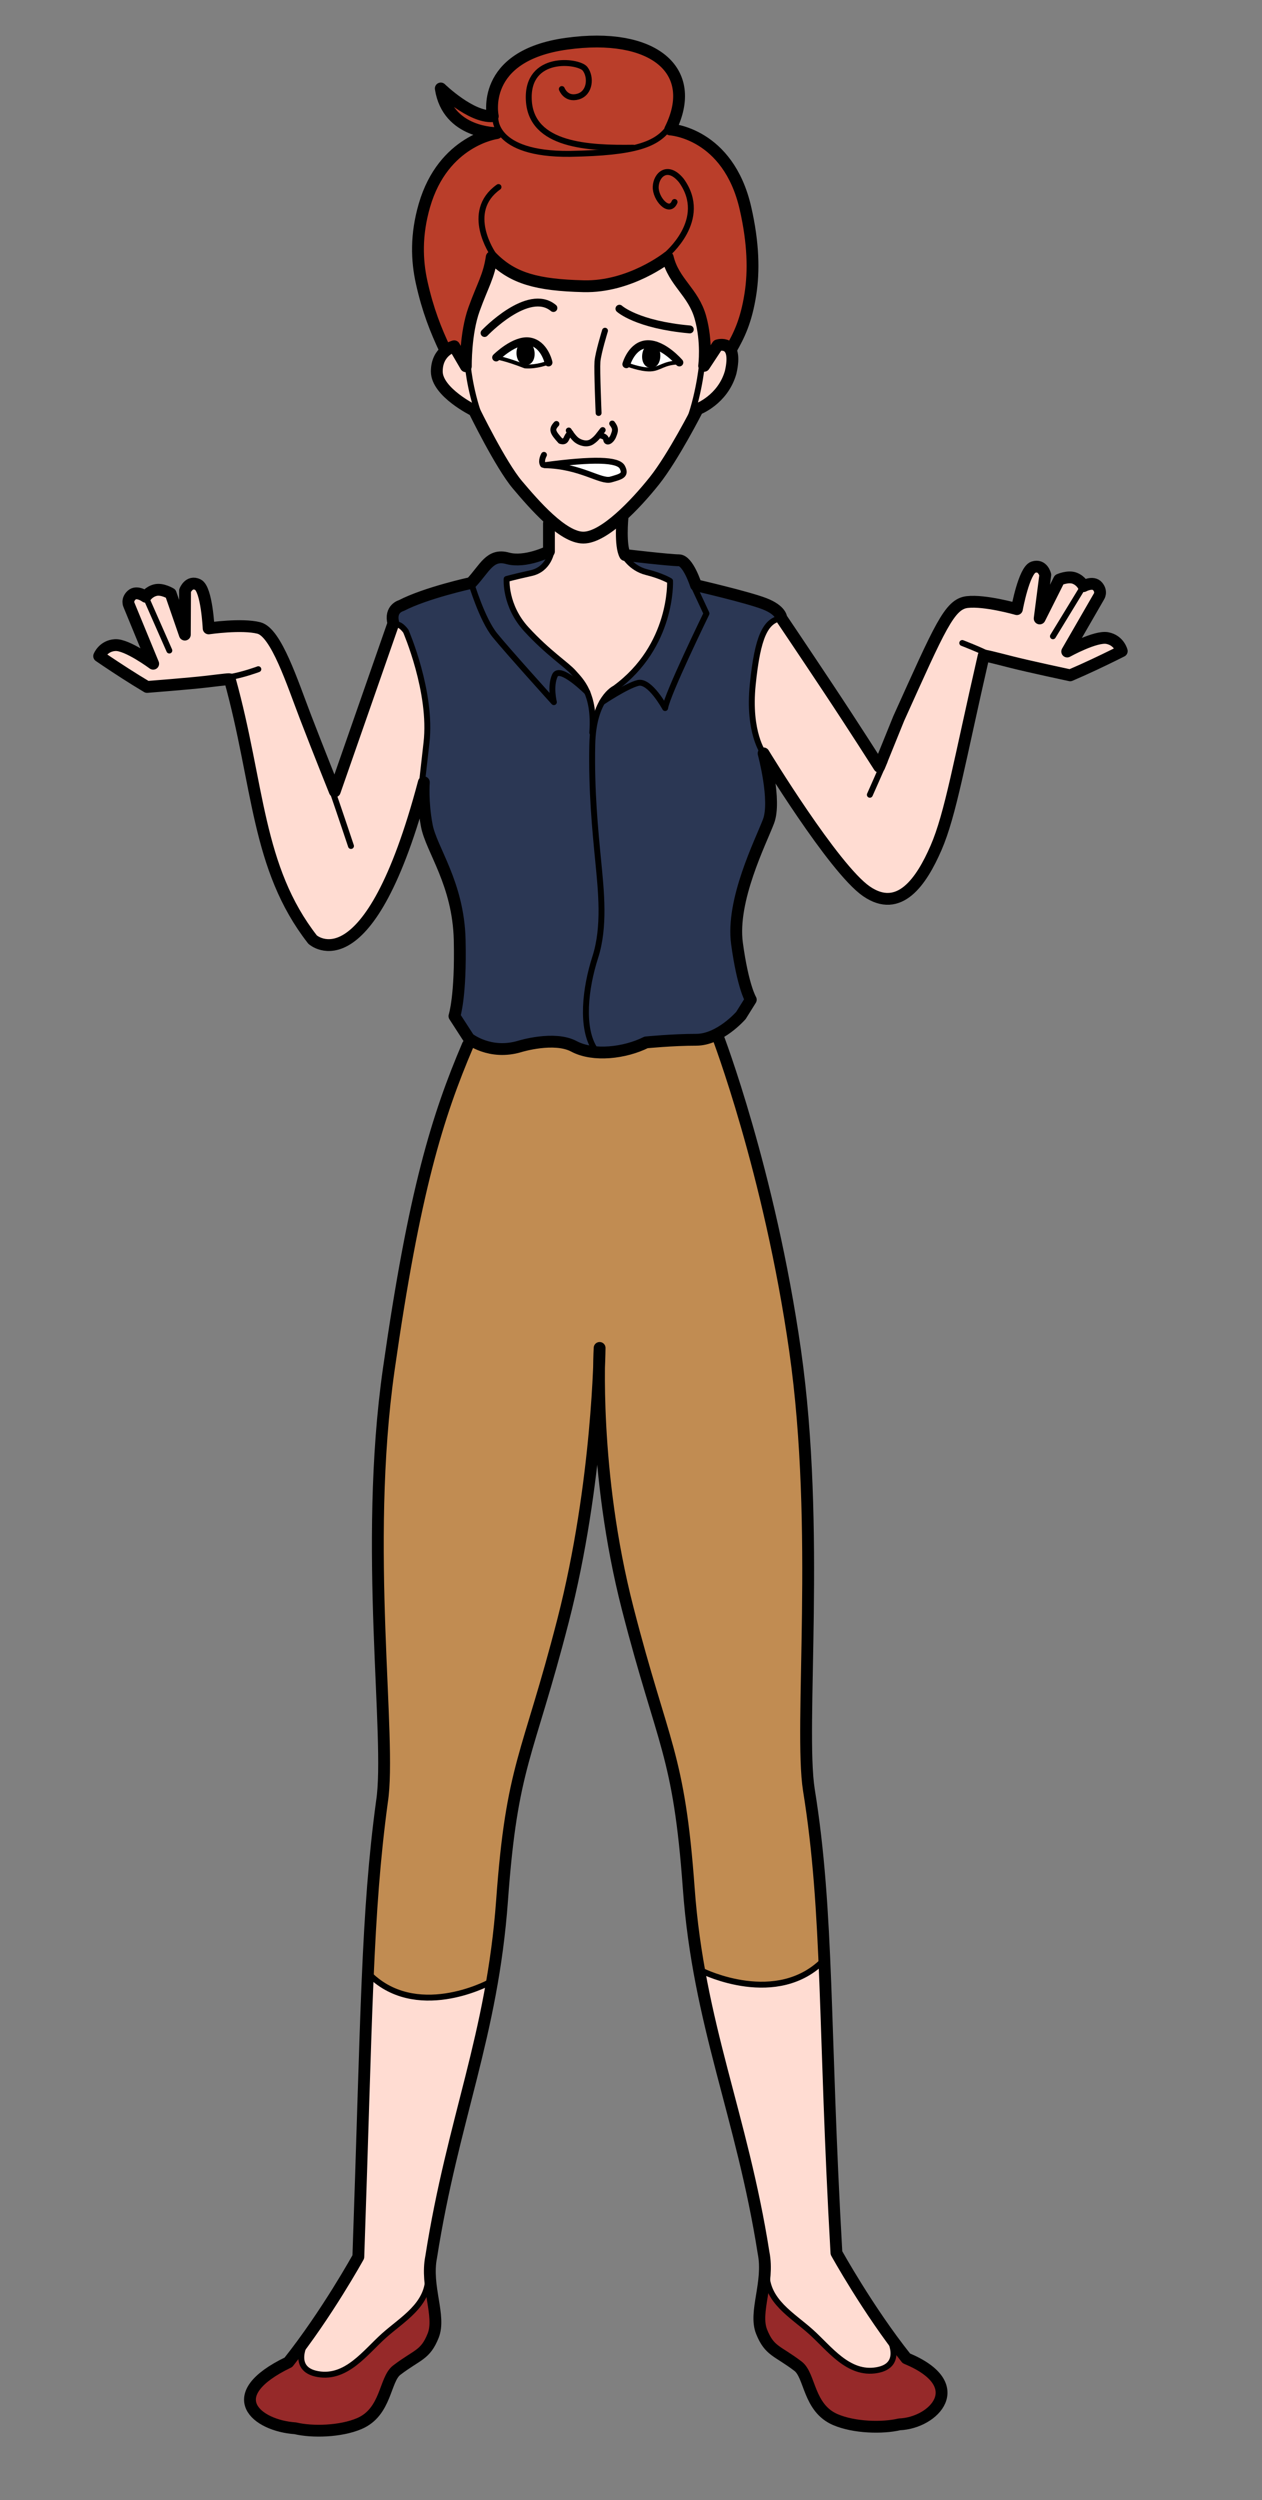 <?xml version="1.0" encoding="utf-8"?>
<!-- Generator: Adobe Illustrator 16.0.0, SVG Export Plug-In . SVG Version: 6.00 Build 0)  -->
<!DOCTYPE svg PUBLIC "-//W3C//DTD SVG 1.1//EN" "http://www.w3.org/Graphics/SVG/1.1/DTD/svg11.dtd">
<svg version="1.1" id="Layer_1" xmlns="http://www.w3.org/2000/svg" xmlns:xlink="http://www.w3.org/1999/xlink" x="0px" y="0px"
	 width="320.45px" height="634.369px" viewBox="0 0 320.45 634.369" enable-background="new 0 0 320.45 634.369"
	 xml:space="preserve">
<rect x="0" y="0" width="320.45" height="634.369" fill="#808080" stroke="none"/>
<g>
	<path fill="#962929" d="M225.853,592.755c1.38,1.9,2.81,3.801,4.29,5.66c16.311,6.75,6.98,16.42-1.75,16.75
		c-4.29,1.021-11.479,0.851-16.25-1.189c-6.91-2.95-6.4-11.19-9.5-13.561c-5.25-4-7.25-3.75-9.25-8.75
		c-1.56-3.89,0.52-9.29,0.8-15.02l0.45,0.02c0,7.25,6.5,10.75,11.25,15s9.5,11,16.75,9.75c7.25-1.25,3-8.5,3-8.5L225.853,592.755z"
		/>
	<path fill="#FFDCD2" d="M225.643,592.915c0,0,4.25,7.25-3,8.5c-7.25,1.25-12-5.5-16.75-9.75s-11.25-7.75-11.25-15l-0.45-0.02
		c0.1-1.641,0.03-3.311-0.3-4.98c-4.3-27.38-11.97-47.41-16.3-71.359l0.8-0.141c0,0,18.92,9.41,30.92-2.92
		c0.87,19.601,1.26,42.66,3.08,74.42c0,0,5.76,10.44,13.46,21.09L225.643,592.915z"/>
	<path fill="#FFDCD2" d="M256.863,168.005c-4.311-1.1-7.19-1.84-7.09-1.62c-6.15,26.78-8.4,40.28-12.101,48.78
		c-3.71,8.5-9.3,16.75-17.66,11c-8.22-5.66-25.57-34.09-26.11-34.98c-0.01-0.01-0.01-0.02-0.01-0.02s-4-5.25-2.75-17.5
		s3.25-16.16,7.25-16.83c0,0,5.4,8,11.82,17.66c6.43,9.67,13.03,20.05,13.03,20.05l4.96-12.23c10.51-23.23,12.87-29.02,17.38-29.55
		c4.5-0.53,12.63,1.8,12.63,1.8s1.8-9.87,4.19-10.65c2.39-0.78,3.02,1.95,3.02,1.95l-1.43,11.06l4.95-9.84c0,0,2.29-1.01,3.93-0.37
		c1.65,0.64,2.26,2.01,2.26,2.01s2.41-1.34,3.58,0.06c1.16,1.4,0.32,2.59,0.32,2.59l-8.05,13.94c0,0,7.21-4,10.21-3.41
		c2.989,0.59,3.649,3.31,3.649,3.31s-3.14,1.6-7.14,3.47c-1.88,0.88-3.94,1.81-5.96,2.67
		C271.743,171.355,261.183,169.105,256.863,168.005z"/>
	<path fill="#FFDCD2" d="M175.113,106.495c2.65-7.39,3.25-15.09,3.25-15.09l0.55,0.04c-0.05,0.87-0.12,1.38-0.12,1.38l3.42-5.19
		c0,0,2.25-0.75,3.26,1.11c0.55,0.99,0.74,2.73,0.05,5.73c-1.98,6.99-8.38,9.35-8.38,9.35s-0.59,1.15-1.54,2.93L175.113,106.495z"/>
	<path fill="#2B3754" d="M162.013,173.285c3-0.74,6.88,6.38,6.88,6.38c0.5-3.5,10.5-24,10.5-24l-3.23-6.93l0.55-0.26
		c0.01,0.01,0.01,0.02,0.01,0.02s13,3,17.33,4.67c4.34,1.67,4.34,3.67,4.34,3.67c-4,0.67-6,4.58-7.25,16.83s2.75,17.5,2.75,17.5
		s0,0.01,0.01,0.02c0.14,0.55,3.19,12.11,1.24,17.23c-2,5.25-9.5,20-8,31s3.5,14.25,3.5,14.25l-2.5,4c0,0-2.76,3.19-6.54,4.98
		c-1.49,0.7-3.12,1.19-4.81,1.19c-6,0-12.74,0.66-12.74,0.66c-3.67,1.84-8.6,2.88-12.95,2.49l0.04-0.57c-3.75-5.5-2.5-15.75,0-23.5
		s1.5-16.75,0.75-24.5s-1.75-17.75-1.5-29.5c0.02-1.07,0.09-2.06,0.19-2.98c0.39-3.57,1.32-6.06,2.3-7.78l0.01,0.01
		C152.893,178.166,159.013,174.045,162.013,173.285z"/>
	<path d="M165.473,88.785c1.08,0.18,0.85,3.33-0.25,3.09C164.113,91.625,164.483,88.625,165.473,88.785z"/>
	<path fill="#FFFFFF" d="M165.473,88.785c-0.99-0.16-1.36,2.84-0.25,3.09C166.323,92.115,166.553,88.965,165.473,88.785z
		 M164.453,87.335c4.02-0.1,8.05,4.64,8.05,4.64c-4.05,0.02-4.88,1.68-7.38,1.77c-2.5,0.09-6.08-1.33-6.08-1.33
		S160.443,87.425,164.453,87.335z"/>
	<path fill="#FFFFFF" d="M158.023,118.565c1.03,2.03-0.27,2.35-2.9,3.1s-7.67-3.46-16.83-3.62
		C150.623,116.375,156.993,116.535,158.023,118.565z"/>
	<path fill="#2B3754" d="M152.883,178.155c1.55-2.71,3.26-3.49,3.26-3.49c14.75-10.75,14-27.25,14-27.25s-2-1.25-6-2.25
		s-5.75-4.33-5.75-4.33l0.26-0.14c0.02,0.05,0.04,0.1,0.07,0.14c0,0,11.33,1.33,13.67,1.33c2.26,0,4.2,5.94,4.32,6.31l-0.55,0.26
		l3.23,6.93c0,0-10,20.5-10.5,24c0,0-3.88-7.12-6.88-6.38c-3,0.76-9.12,4.88-9.12,4.88L152.883,178.155z"/>
	<path fill="#FFDCD2" d="M138.293,118.045c9.16,0.16,14.2,4.37,16.83,3.62s3.93-1.07,2.9-3.1
		C156.993,116.535,150.623,116.375,138.293,118.045z M139.933,132.085c-3.2-2.8-6.3-6.42-8.56-9.09
		c-3.32-3.92-8.15-13.19-10.1-17.06l0.52-0.1c-2.65-7.4-3.05-13.62-3.05-13.62h-0.45c0.02-2.16,0.24-8.68,2.08-13.76
		c2.23-6.17,3.75-8.29,4.49-13.23c5.32,5.44,11.55,7.11,23.32,7.4c11.77,0.3,21.37-7.33,21.37-7.33c1.51,6.33,6.49,8.77,8.3,15.27
		c1.24,4.45,1.19,8.75,1.06,10.88l-0.55-0.04c0,0-0.6,7.7-3.25,15.09l0.49,0.26c-2.14,3.99-6.13,11.1-9.46,15.27
		c-2.29,2.87-5.31,6.28-8.4,9.05c-3.39,3.05-6.88,5.34-9.62,5.34C145.663,136.416,142.763,134.565,139.933,132.085z M165.123,93.745
		c2.5-0.09,3.33-1.75,7.38-1.77c0,0-4.03-4.74-8.05-4.64c-4.01,0.09-5.41,5.08-5.41,5.08S162.623,93.835,165.123,93.745z
		 M139.283,91.975c0,0-1.02-4.71-4.81-5.33c-3.78-0.63-8.49,4.06-8.49,4.06s2.31,0.29,7.34,2.26
		C136.413,93.195,139.283,91.975,139.283,91.975z"/>
	<path fill="#FFDCD2" d="M145.643,170.666c-1.75-2-6.5-5-12-11s-5-12.75-5-12.75s1.75-0.5,6.25-1.5s5.12-5.5,5.12-5.5h-0.62v-7.08
		l0.54-0.75c2.83,2.48,5.73,4.33,8.19,4.33c2.74,0,6.23-2.29,9.62-5.34l0.31,0.34c0,0-0.64,6.81,0.6,9.28l-0.26,0.14
		c0,0,1.75,3.33,5.75,4.33s6,2.25,6,2.25s0.75,16.5-14,27.25c0,0-1.71,0.78-3.26,3.49c-0.98,1.72-1.91,4.21-2.3,7.78l-0.19-0.02
		c0.36-4.76-0.31-7.99-1.29-10.28C148.023,173.105,146.553,171.715,145.643,170.666z"/>
	<path fill="#2B3754" d="M128.893,141.666c4.5,1.25,10.5-1.75,10.5-1.75h0.62c0,0-0.62,4.5-5.12,5.5s-6.25,1.5-6.25,1.5
		s-0.5,6.75,5,12.75s10.25,9,12,11c0.91,1.05,2.38,2.44,3.46,4.97c-0.54-0.54-7.01-6.86-8.21-4.22c-1.2,2.64-0.32,6.44-0.26,6.73
		c-0.56-0.61-11.82-13.08-14.99-16.98c-3.25-4-6-13.25-6-13.25C123.143,144.166,124.393,140.416,128.893,141.666z"/>
	<path d="M133.443,88.146c1.09,0.18,1.09,3.24-0.01,2.99C132.323,90.896,132.453,87.985,133.443,88.146z"/>
	<path fill="#FFFFFF" d="M133.443,88.146c-0.99-0.16-1.12,2.75-0.01,2.99C134.533,91.385,134.533,88.325,133.443,88.146z
		 M134.473,86.646c3.79,0.62,4.81,5.33,4.81,5.33s-2.87,1.22-5.96,0.99c-5.03-1.97-7.34-2.26-7.34-2.26
		S130.693,86.015,134.473,86.646z"/>
	<path fill="#BA3E2A" d="M144.723,39.045c-19.77,0.19-18.94-9.29-18.94-9.29l-1.13-0.26c0.16,0,0.32-0.01,0.48-0.02
		c0,0-3.41-15.29,18.66-18.38c21.84-3.06,33.63,6.53,26.62,21.26l-0.41-0.2C166.863,36.635,161.503,38.745,144.723,39.045z"/>
	<path fill="#C18C52" d="M152.103,347.235c0.13-3.33,0.15-5.2,0.15-5.2S152.143,343.896,152.103,347.235z M152.103,347.266
		c-0.46,10.87-2.23,37.13-9.11,63.899c-9,35-13,36.5-15.5,71c-0.55,7.61-1.47,14.57-2.62,21.16l-0.88-0.16
		c0,0-18.57,9.88-30.57-2.569c0.74-16.69,1.71-29.71,3.57-43.431c2.5-16-4.77-64.229,1.73-109.729s12.4-64.27,20.07-82.25l0.86-1.27
		c1.59,1.03,6.25,3.46,12.4,1.58c0,0,8.67-2.66,13.67,0c1.56,0.83,3.41,1.31,5.38,1.49c4.35,0.39,9.28-0.65,12.95-2.49
		c0,0,6.74-0.66,12.74-0.66c1.69,0,3.32-0.49,4.81-1.19l0.6,0.19c0,0,13.19,34.33,19.69,79.83c6.5,45.5,1,95.5,3.5,111.5
		c2.25,13.92,3.23,27.391,3.92,43.08c-12,12.33-30.92,2.92-30.92,2.92l-0.8,0.141c-1.21-6.66-2.16-13.63-2.7-21.141
		c-2.5-34.5-6.5-36-15.5-71C152.603,381.766,151.993,357.556,152.103,347.266z"/>
	<path fill="#FFDCD2" d="M118.743,92.215c0,0,0.4,6.22,3.05,13.62l-0.52,0.1c-0.55-1.08-0.87-1.74-0.87-1.74s-9.49-4.64-9.49-9.94
		c0-2.65,1.1-4.25,2.21-5.19c1.1-0.94,2.2-1.21,2.2-1.21l2.97,5.08c0,0,0-0.26,0-0.72H118.743z"/>
	<path fill="#2B3754" d="M145.723,265.495c-5-2.66-13.67,0-13.67,0c-6.15,1.88-10.81-0.55-12.4-1.58c-0.39-0.25-0.6-0.42-0.6-0.42
		l-3.66-5.66c0,0,1.66-5,1.33-19.34c-0.33-14.33-7.2-22.91-8.35-29c-1.15-6.08-0.75-11-0.75-11l-0.42-0.41l1.09-9.59
		c1.5-12.83-5.24-28.33-5.24-28.33s-1.16-1.67-2.16-1.67l-1-0.33c-1-3.75,2-4.5,2-4.5c6.25-3.25,17.75-5.75,17.75-5.75
		s2.75,9.25,6,13.25c3.17,3.9,14.43,16.37,14.99,16.98c-0.06-0.29-0.94-4.09,0.26-6.73c1.2-2.64,7.67,3.68,8.21,4.22
		c0.98,2.29,1.65,5.52,1.29,10.28l0.19,0.02c-0.1,0.92-0.17,1.91-0.19,2.98c-0.25,11.75,0.75,21.75,1.5,29.5s1.75,16.75-0.75,24.5
		s-3.75,18,0,23.5l-0.04,0.57C149.133,266.805,147.283,266.325,145.723,265.495z"/>
	<path fill="#FFDCD2" d="M108.743,577.665c0,7.25-6.5,10.75-11.25,15s-9.5,11-16.75,9.75s-3-8.5-3-8.5l-0.21-0.16
		c7.7-10.649,13.46-21.09,13.46-21.09c1.1-31.89,1.64-54.109,2.43-72.069c12,12.449,30.57,2.569,30.57,2.569l0.88,0.16
		c-4.07,23.29-11.09,42.061-15.38,69.34c-0.33,1.67-0.4,3.34-0.3,4.98L108.743,577.665z"/>
	<path fill="#BA3E2A" d="M125.783,29.755c0,0-0.83,9.48,18.94,9.29c16.78-0.3,22.14-2.41,25.28-6.89l0.41,0.2
		c-0.07,0.16-0.15,0.33-0.23,0.49c0,0,14.72,0.82,19.11,19.99c2.01,8.81,2.17,15.95,1.25,21.82c-1.09,6.9-2.92,10.51-4.92,14.01
		l-0.15,0.08c-1.01-1.86-3.26-1.11-3.26-1.11l-3.42,5.19c0,0,0.07-0.51,0.12-1.38c0.13-2.13,0.18-6.43-1.06-10.88
		c-1.81-6.5-6.79-8.94-8.3-15.27c0,0-9.6,7.63-21.37,7.33c-11.77-0.29-18-1.96-23.32-7.4c-0.74,4.94-2.26,7.06-4.49,13.23
		c-1.84,5.08-2.06,11.6-2.08,13.76c0,0.46,0,0.72,0,0.72l-2.97-5.08c0,0-1.1,0.27-2.2,1.21l-0.06-0.21
		c-2.42-5.11-4.43-10.16-5.99-17.18c-1.26-5.68-1.46-12.12,0.69-19.54c4.69-16.19,17.72-18.27,18.34-18.36
		c-0.61,0-12.46-0.14-14.18-11.33c0,0,7.26,7.05,12.73,7.05L125.783,29.755z"/>
	<path fill="#962929" d="M77.743,593.915c0,0-4.25,7.25,3,8.5s12-5.5,16.75-9.75s11.25-7.75,11.25-15l0.45-0.02
		c0.28,5.729,2.36,11.13,0.8,15.02c-2,5-4,4.75-9.25,8.75c-3.11,2.37-2.6,10.61-9.5,13.561c-4.78,2.04-11.96,2.21-16.25,1.189
		c-9.87-0.67-19.2-8.33-1.75-16.75c1.48-1.859,2.91-3.76,4.29-5.66L77.743,593.915z"/>
	<path fill="#FFDCD2" d="M50.243,148.345c2.26,1.09,2.74,11.11,2.74,11.11s8.37-1.23,12.76-0.11c4.39,1.12,8.5,13.94,11.84,22.61
		c3.33,8.67,7.43,18.85,7.43,18.85l14.88-42.64l1,0.33c1,0,2.16,1.67,2.16,1.67s6.74,15.5,5.24,28.33l-1.09,9.59l0.42,0.41
		c-14,52.84-28.25,39.92-28.25,39.92c-14.25-18.25-13.58-39.25-21-65.99c0.13-0.22-1.42,0.01-5.84,0.53
		c-4.42,0.52-15.19,1.35-15.19,1.35c-1.89-1.12-3.81-2.32-5.55-3.43c-3.72-2.39-6.61-4.39-6.61-4.39s1-2.61,4.05-2.8
		c3.05-0.19,9.66,4.73,9.66,4.73l-6.13-14.88c0,0-0.67-1.3,0.67-2.53s3.55,0.42,3.55,0.42s0.78-1.28,2.5-1.69
		c1.72-0.42,3.85,0.89,3.85,0.89l3.6,10.4l0.05-11.15C46.983,149.875,47.973,147.255,50.243,148.345z"/>
</g>
<g id="line_1_">
	<path fill="none" stroke="#000000" stroke-width="3" stroke-linecap="round" stroke-linejoin="round" stroke-miterlimit="10" d="
		M169.555,65.303c0,0-9.602,7.621-21.373,7.326c-11.771-0.293-17.995-1.956-23.322-7.4c-0.736,4.939-2.257,7.064-4.486,13.23
		s-2.085,14.477-2.085,14.477l-2.964-5.076c0,0-4.414,1.104-4.414,6.4c0,5.298,9.49,9.934,9.49,9.934s6.723,13.786,10.973,18.808
		s11.5,13.417,16.75,13.417s13.211-8.373,18.021-14.395s10.995-18.197,10.995-18.197s6.401-2.354,8.388-9.346
		c1.986-8.607-3.311-6.842-3.311-6.842l-3.421,5.188c0,0,0.808-5.983-0.942-12.261C176.043,74.064,171.063,71.629,169.555,65.303z"
		/>
	<path fill="none" stroke="#000000" stroke-width="3" stroke-linecap="round" stroke-linejoin="round" stroke-miterlimit="10" d="
		M113.062,88.858c-2.42-5.113-4.426-10.162-5.988-17.18c-1.264-5.68-1.46-12.119,0.688-19.537
		c4.804-16.583,18.359-18.36,18.359-18.36s-12.433,0.146-14.198-11.331c0,0,7.688,7.467,13.206,7.026
		c0,0-3.405-15.283,18.667-18.373c22.072-3.09,33.889,6.738,26.383,21.748c0,0,14.723,0.818,19.109,19.985
		c2.018,8.812,2.172,15.958,1.251,21.825c-1.082,6.896-2.917,10.508-4.917,14.008"/>
	<path fill="none" stroke="#000000" stroke-width="1.5" stroke-linecap="round" stroke-linejoin="round" stroke-miterlimit="10" d="
		M125.781,29.761c0,0-0.826,9.482,18.941,9.283c16.783-0.294,22.143-2.409,25.282-6.882"/>
	<path fill="none" stroke="#000000" stroke-width="1.5" stroke-linecap="round" stroke-linejoin="round" stroke-miterlimit="10" d="
		M160.807,37.477c-11.316,0.167-25.943-0.459-26.531-12.084s12.654-10.006,14.273-7.946c1.618,2.06,1.324,6.18-1.766,7.063
		c-3.091,0.883-4.121-1.913-4.121-1.913"/>
	<path fill="none" stroke="#000000" stroke-width="1.5" stroke-linecap="round" stroke-linejoin="round" stroke-miterlimit="10" d="
		M125.227,64.543c0,0-7.52-10.791,1.355-17.082"/>
	<path fill="none" stroke="#000000" stroke-width="1.5" stroke-linecap="round" stroke-linejoin="round" stroke-miterlimit="10" d="
		M169.076,64.793c0,0,11.131-9.041,3.92-18.998c-3.455-4.21-6.372-1.459-6.497,1.582s3.458,7.042,4.792,3.875"/>
	<path fill="none" stroke="#000000" stroke-width="1.5" stroke-linecap="round" stroke-linejoin="round" stroke-miterlimit="10" d="
		M118.742,92.216c0,0,0.398,6.224,3.047,13.618"/>
	<path fill="none" stroke="#000000" stroke-width="1.5" stroke-linecap="round" stroke-linejoin="round" stroke-miterlimit="10" d="
		M178.367,91.413c0,0-0.607,7.694-3.256,15.089"/>
	<path fill="none" stroke="#000000" stroke-width="2" stroke-linecap="round" stroke-linejoin="round" stroke-miterlimit="10" d="
		M123.041,84.502c0,0,11.083-11.667,17.485-6.344"/>
	<path fill="none" stroke="#000000" stroke-width="2" stroke-linecap="round" stroke-linejoin="round" stroke-miterlimit="10" d="
		M125.98,90.711c0,0,4.716-4.688,8.497-4.063s4.802,5.332,4.802,5.332"/>
	<path fill="none" stroke="#000000" stroke-linecap="round" stroke-linejoin="round" stroke-miterlimit="10" d="M139.279,91.98
		c0,0-2.869,1.214-5.959,0.993c-5.03-1.971-7.34-2.262-7.34-2.262"/>
	<path fill="none" stroke="#000000" stroke-width="3" stroke-linecap="round" stroke-linejoin="round" stroke-miterlimit="10" d="
		M133.446,88.152c1.083,0.178,1.087,3.235-0.017,2.99S132.453,87.989,133.446,88.152z"/>
	<path fill="none" stroke="#000000" stroke-width="2" stroke-linecap="round" stroke-linejoin="round" stroke-miterlimit="10" d="
		M157.289,78.335c0,0,4.395,4.056,17.864,5.257"/>
	<path fill="none" stroke="#000000" stroke-width="2" stroke-linecap="round" stroke-linejoin="round" stroke-miterlimit="10" d="
		M159.041,92.421c0,0,1.4-4.995,5.416-5.086s8.048,4.645,8.048,4.645"/>
	<path fill="none" stroke="#000000" stroke-linecap="round" stroke-linejoin="round" stroke-miterlimit="10" d="M172.505,91.98
		c-4.048,0.022-4.881,1.678-7.381,1.767s-6.083-1.325-6.083-1.325"/>
	<path fill="none" stroke="#000000" stroke-width="3" stroke-linecap="round" stroke-linejoin="round" stroke-miterlimit="10" d="
		M165.472,88.793c1.083,0.178,0.853,3.327-0.251,3.082C164.117,91.631,164.479,88.631,165.472,88.793z"/>
	<path fill="none" stroke="#000000" stroke-width="1.5" stroke-linecap="round" stroke-linejoin="round" stroke-miterlimit="10" d="
		M151.997,104.792c0,0-0.457-10.875-0.29-13.042c0.166-2.167,1.916-7.832,1.916-7.832"/>
	<path fill="none" stroke="#000000" stroke-width="1.5" stroke-linecap="round" stroke-linejoin="round" stroke-miterlimit="10" d="
		M141.289,107.584c-1.332,1.416-0.949,2.096,1.037,4.304c1.766,0.552,1.224-1.214,2.548-1.987"/>
	<path fill="none" stroke="#000000" stroke-width="1.5" stroke-linecap="round" stroke-linejoin="round" stroke-miterlimit="10" d="
		M144.422,109.239c0,0,1.107,1.761,1.987,2.429s2.587,1.274,3.882,0.419c1.293-0.855,1.833-1.833,2.746-2.957"/>
	<path fill="none" stroke="#000000" stroke-width="1.5" stroke-linecap="round" stroke-linejoin="round" stroke-miterlimit="10" d="
		M152.154,110.454c0,0,1.656,0.11,1.766,1.104c0.111,0.993,1.324,0.331,1.821-0.938c0.497-1.27,0.714-1.84-0.286-3.146"/>
	<path fill="none" stroke="#000000" stroke-width="1.5" stroke-linecap="round" stroke-linejoin="round" stroke-miterlimit="10" d="
		M138.123,115.418c0,0-0.875,1.5-0.25,2.5"/>
	<path fill="none" stroke="#000000" stroke-width="1.5" stroke-linecap="round" stroke-linejoin="round" stroke-miterlimit="10" d="
		M138.29,118.043c12.333-1.667,18.699-1.509,19.733,0.525s-0.274,2.351-2.9,3.101S147.457,118.21,138.29,118.043z"/>
	<path fill="none" stroke="#000000" stroke-width="3" stroke-linecap="round" stroke-linejoin="round" stroke-miterlimit="10" d="
		M139.391,132.835v7.083c0,0-6,3-10.5,1.75s-5.75,2.5-9.25,6.25c0,0-11.5,2.5-17.75,5.75c0,0-3,0.75-2,4.5l-14.882,42.636
		c0,0-4.094-10.178-7.427-18.844s-7.447-21.488-11.839-22.611c-4.392-1.123-12.762,0.105-12.762,0.105s-0.477-10.016-2.739-11.108
		c-2.263-1.091-3.253,1.533-3.253,1.533l-0.053,11.152l-3.599-10.407c0,0-2.132-1.305-3.852-0.891
		c-1.718,0.414-2.501,1.693-2.501,1.693s-2.215-1.648-3.555-0.416c-1.339,1.232-0.665,2.524-0.665,2.524l6.132,14.888
		c0,0-6.618-4.92-9.664-4.732s-4.054,2.795-4.054,2.795s2.899,2.002,6.618,4.388c1.74,1.117,3.66,2.318,5.545,3.436
		c0,0,10.774-0.834,15.194-1.354c4.42-0.519,5.969-0.743,5.838-0.529c7.417,26.742,6.75,47.742,21,65.992
		c0,0,14.25,12.917,28.25-39.916c0,0-0.398,4.919,0.75,11.001s8.017,14.667,8.351,29c0.332,14.333-1.334,19.333-1.334,19.333
		l3.666,5.667c0,0,5.334,4.334,13,2c0,0,8.668-2.666,13.668,0s12.999,1.667,18.332-1c0,0,6.734-0.667,12.734-0.667
		s11.35-6.167,11.35-6.167l2.5-4c0,0-2-3.25-3.5-14.25s6-25.75,8-31s-1.25-17.25-1.25-17.25s17.768,29.25,26.125,35
		s13.949-2.498,17.653-10.999s5.954-22.001,12.104-48.777c-0.102-0.229,2.781,0.516,7.094,1.616
		c4.312,1.101,14.881,3.354,14.881,3.354c2.017-0.859,4.078-1.795,5.951-2.671c4.002-1.873,7.141-3.473,7.141-3.473
		s-0.654-2.717-3.648-3.307s-10.205,3.41-10.205,3.41l8.05-13.944c0,0,0.84-1.191-0.324-2.59c-1.165-1.398-3.579-0.058-3.579-0.058
		s-0.606-1.372-2.255-2.01c-1.649-0.638-3.936,0.373-3.936,0.373l-4.945,9.839l1.425-11.061c0,0-0.634-2.732-3.021-1.951
		c-2.388,0.782-4.187,10.647-4.187,10.647s-8.134-2.326-12.636-1.795c-4.502,0.532-6.867,6.315-17.373,29.545l-4.957,12.228
		c0,0-6.608-10.375-13.033-20.042s-11.824-17.666-11.824-17.666s0-2-4.334-3.667c-4.333-1.667-17.332-4.667-17.332-4.667
		s-2-6.333-4.334-6.333s-13.666-1.333-13.666-1.333c-1.334-2.333-0.668-9.418-0.668-9.418"/>
	
		<line fill="none" stroke="#000000" stroke-width="1.5" stroke-linecap="round" stroke-linejoin="round" stroke-miterlimit="10" x1="36.984" y1="151.427" x2="42.998" y2="165.071"/>
	<path fill="none" stroke="#000000" stroke-width="1.5" stroke-linecap="round" stroke-linejoin="round" stroke-miterlimit="10" d="
		M65.596,169.81c0,0-3.737,1.4-7.237,1.998"/>
	<path fill="none" stroke="#000000" stroke-width="1.5" stroke-linecap="round" stroke-linejoin="round" stroke-miterlimit="10" d="
		M89.123,214.668c0,0-2.75-8.25-5-14.75"/>
	<path fill="none" stroke="#000000" stroke-width="1.5" stroke-linecap="round" stroke-linejoin="round" stroke-miterlimit="10" d="
		M100.891,158.501c1,0,2.166,1.667,2.166,1.667s6.732,15.5,5.233,28.333l-1.083,9.584"/>
	<path fill="none" stroke="#000000" stroke-width="1.5" stroke-linecap="round" stroke-linejoin="round" stroke-miterlimit="10" d="
		M158.391,140.836c0,0,1.75,3.332,5.75,4.332s6,2.25,6,2.25s0.75,16.5-14,27.25c0,0-5.5,2.5-5.75,14.25s0.75,21.75,1.5,29.5
		s1.75,16.75-0.75,24.5s-3.75,18,0,23.5"/>
	<path fill="none" stroke="#000000" stroke-width="1.5" stroke-linecap="round" stroke-linejoin="round" stroke-miterlimit="10" d="
		M175.891,148.168l3.5,7.5c0,0-10,20.5-10.5,24c0,0-3.875-7.125-6.875-6.375s-9.125,4.875-9.125,4.875"/>
	<path fill="none" stroke="#000000" stroke-width="1.5" stroke-linecap="round" stroke-linejoin="round" stroke-miterlimit="10" d="
		M140.016,139.918c0,0-0.625,4.5-5.125,5.5s-6.25,1.5-6.25,1.5s-0.5,6.75,5,12.75s10.25,9,12,11s5.5,5.25,4.75,15.25"/>
	<path fill="none" stroke="#000000" stroke-width="1.5" stroke-linecap="round" stroke-linejoin="round" stroke-miterlimit="10" d="
		M149.141,175.668c0,0-7-7-8.25-4.25s-0.25,6.75-0.25,6.75s-11.75-13-15-17s-6-13.25-6-13.25"/>
	<path fill="none" stroke="#000000" stroke-width="1.5" stroke-linecap="round" stroke-linejoin="round" stroke-miterlimit="10" d="
		M193.891,191.168c0,0-4-5.25-2.75-17.5s3.25-16.164,7.25-16.832"/>
	<path fill="none" stroke="#000000" stroke-width="1.5" stroke-linecap="round" stroke-linejoin="round" stroke-miterlimit="10" d="
		M220.873,201.668c0,0,3-6.75,3.75-8.5"/>
	<path fill="none" stroke="#000000" stroke-width="1.5" stroke-linecap="round" stroke-linejoin="round" stroke-miterlimit="10" d="
		M244.338,163.159c0,0,5.158,1.988,7.01,3.084"/>
	
		<line fill="none" stroke="#000000" stroke-width="1.5" stroke-linecap="round" stroke-linejoin="round" stroke-miterlimit="10" x1="275.133" y1="148.729" x2="267.364" y2="161.455"/>
	<path fill="none" stroke="#000000" stroke-width="3" stroke-linecap="round" stroke-linejoin="round" stroke-miterlimit="10" d="
		M118.791,265.185c-7.667,17.984-13.569,36.75-20.069,82.25s0.767,93.732-1.733,109.732c-3.865,28.5-3.865,54.002-6,115.5
		c0,0-8,14.5-17.75,26.75c-17.449,8.416-8.116,16.082,1.75,16.75c4.291,1.021,11.478,0.848,16.25-1.193
		c6.904-2.949,6.396-11.191,9.5-13.557c5.25-4,7.25-3.75,9.25-8.75s-2-12.5-0.5-20c5.5-35,15.5-56,18-90.5s6.5-36,15.5-71
		s9.268-69.135,9.268-69.135s-1.866,31.135,7.134,66.135s13,36.5,15.5,71s13.5,57.5,19,92.5c1.5,7.5-2.5,15-0.5,20s4,4.75,9.25,8.75
		c3.104,2.365,2.596,10.607,9.5,13.557c4.772,2.041,11.959,2.215,16.25,1.193c8.732-0.334,18.065-10,1.75-16.75
		c-9.75-12.25-17.75-26.75-17.75-26.75c-3.268-57.166-1.934-86.166-7-117.5c-2.5-16,3-66-3.5-111.5s-19.684-79.833-19.684-79.833"/>
	<path fill="none" stroke="#000000" stroke-width="1.5" stroke-linecap="round" stroke-linejoin="round" stroke-miterlimit="10" d="
		M123.988,503.168c0,0-18.599,9.902-30.599-2.598"/>
	<path fill="none" stroke="#000000" stroke-width="1.5" stroke-linecap="round" stroke-linejoin="round" stroke-miterlimit="10" d="
		M77.738,593.918c0,0-4.25,7.25,3,8.5s12-5.5,16.75-9.75s11.25-7.75,11.25-15"/>
	<path fill="none" stroke="#000000" stroke-width="1.5" stroke-linecap="round" stroke-linejoin="round" stroke-miterlimit="10" d="
		M178.391,500.168c0,0,19.033,9.467,31.033-3.033"/>
	<path fill="none" stroke="#000000" stroke-width="1.5" stroke-linecap="round" stroke-linejoin="round" stroke-miterlimit="10" d="
		M225.641,592.918c0,0,4.25,7.25-3,8.5s-12-5.5-16.75-9.75s-11.25-7.75-11.25-15"/>
</g>
</svg>
